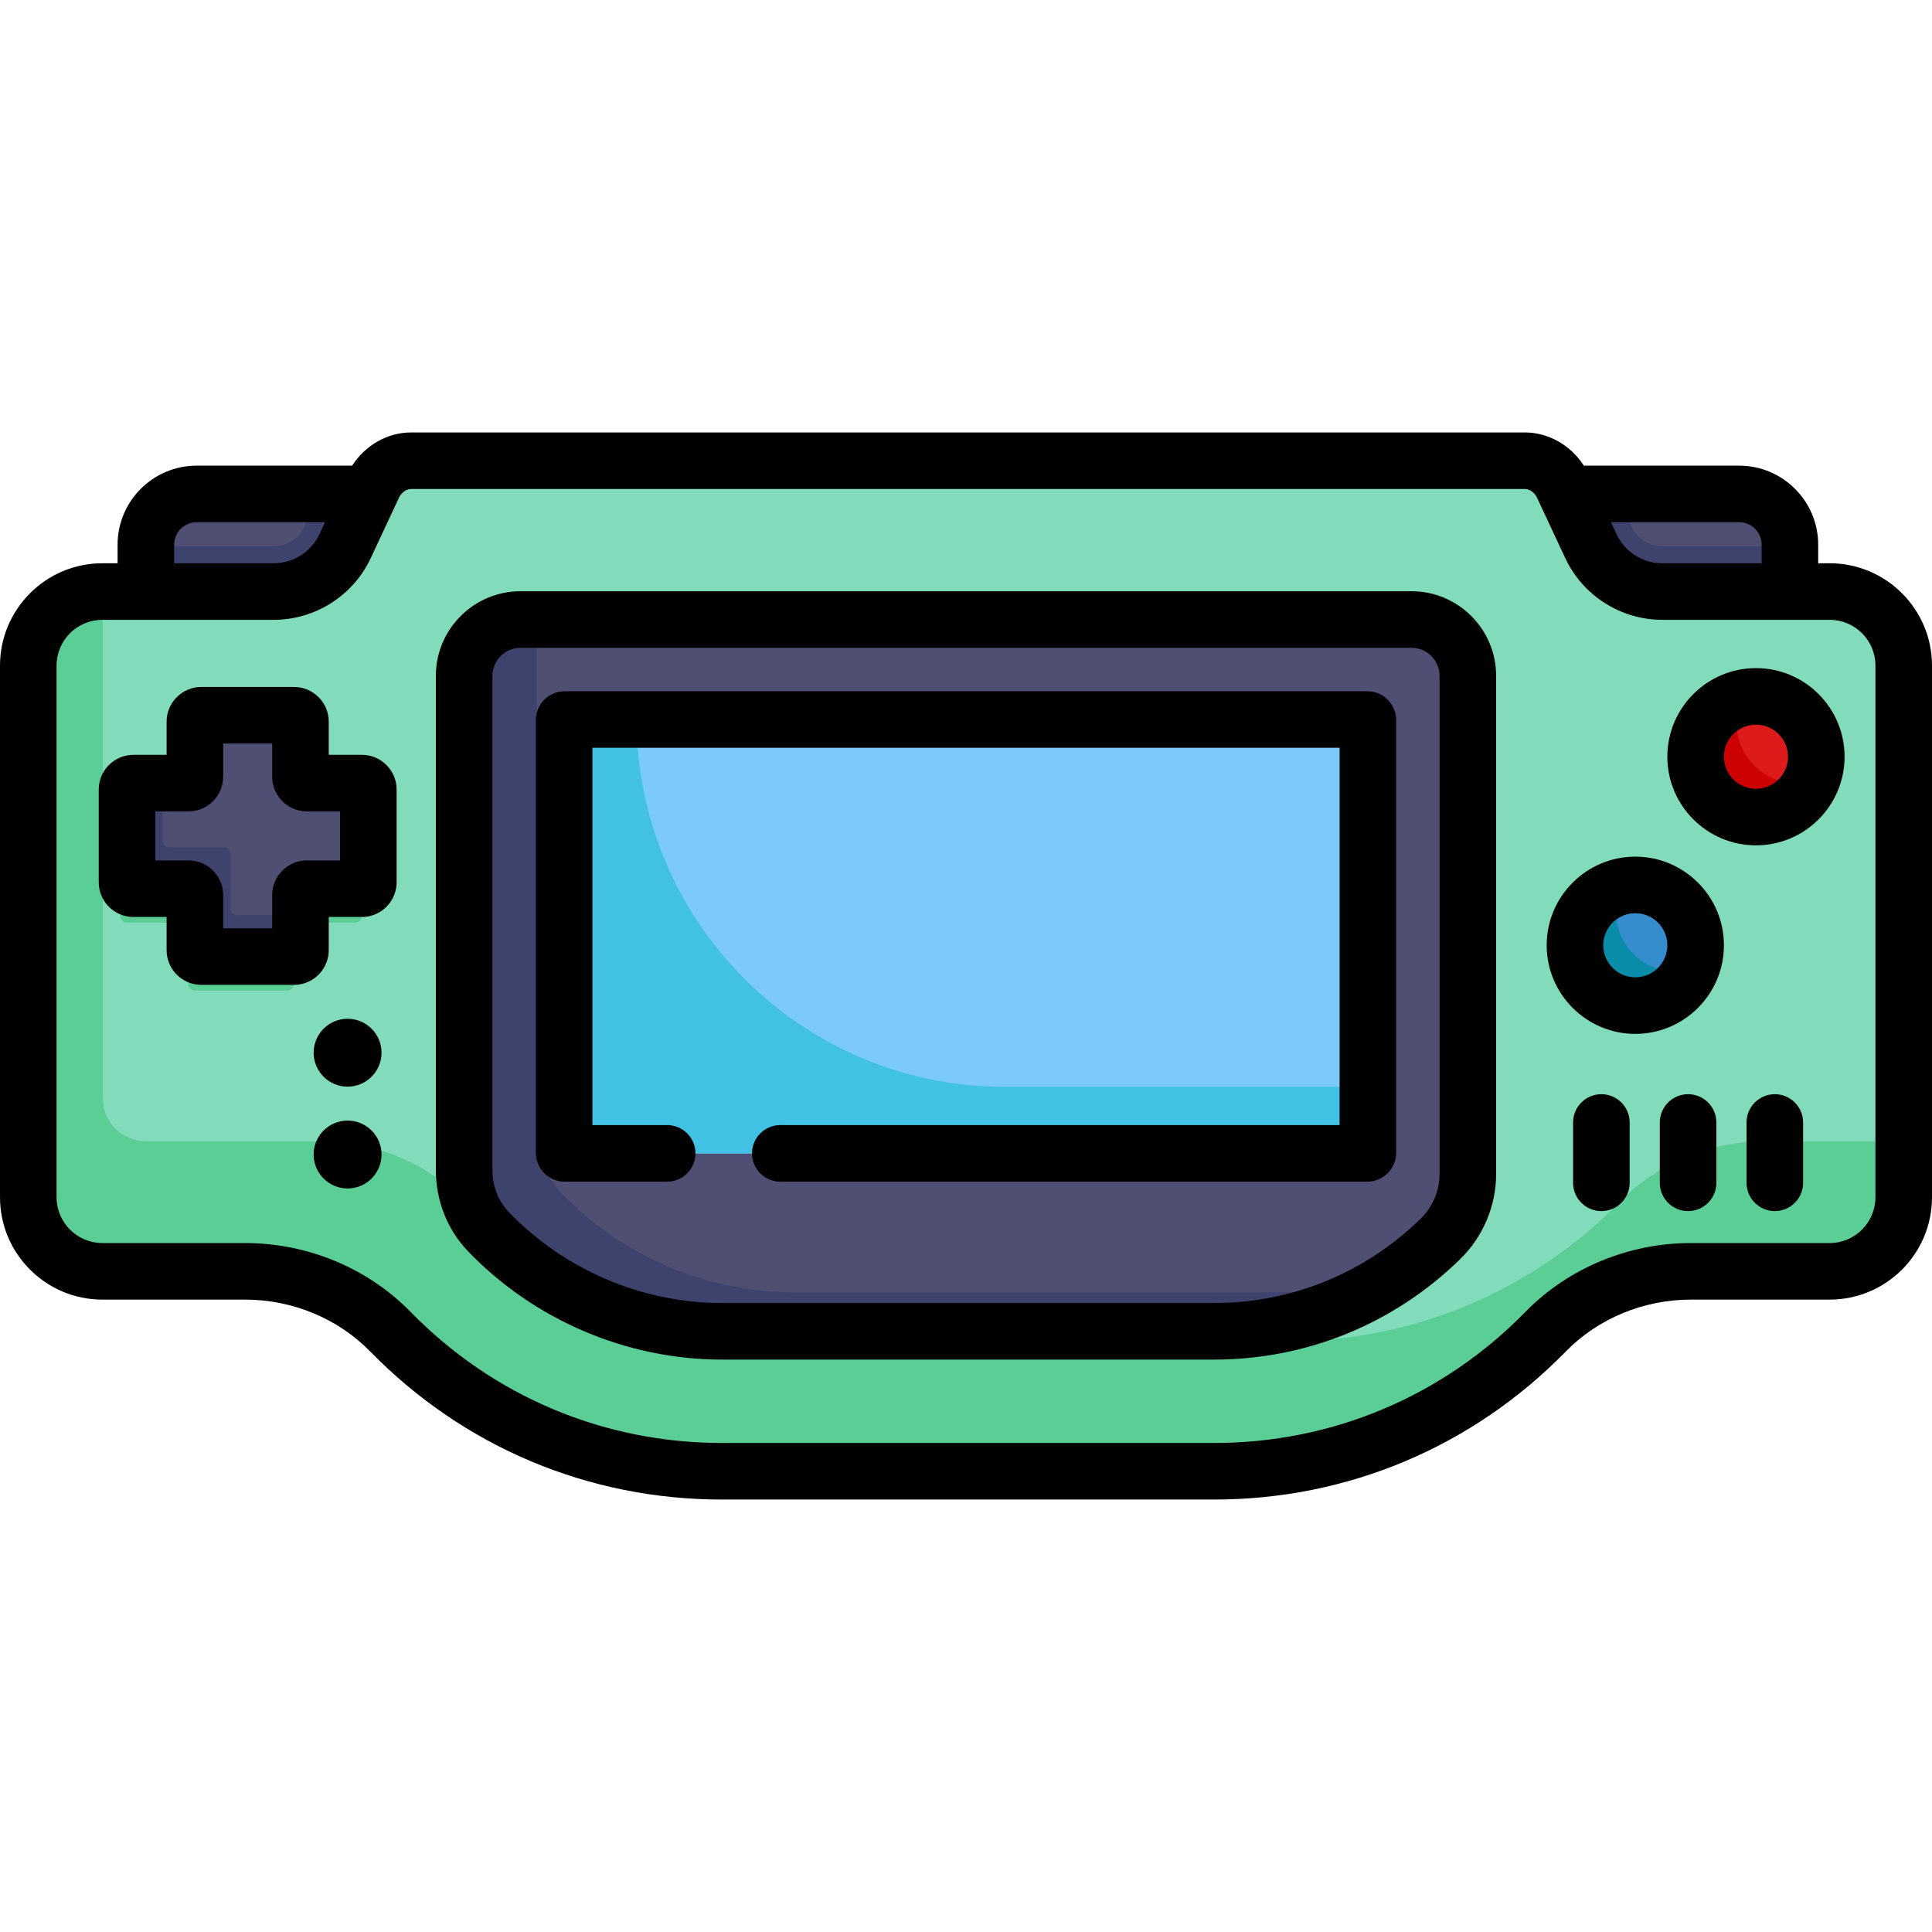 <?xml version="1.0" encoding="iso-8859-1"?>
<!-- Generator: Adobe Illustrator 21.0.0, SVG Export Plug-In . SVG Version: 6.00 Build 0)  -->
<svg version="1.1" id="Capa_1" xmlns="http://www.w3.org/2000/svg" xmlns:xlink="http://www.w3.org/1999/xlink" x="0px" y="0px"
	 viewBox="0 0 512.001 512.001" style="enable-background:new 0 0 512.001 512.001;" xml:space="preserve">
<g>
	<path style="fill:#4F4F74;" d="M460.894,130.9h-65.134v44.601h78.585v-18.74V144.35C474.344,136.915,468.318,130.9,460.894,130.9z"
		/>
	<path style="fill:#4F4F74;" d="M52.107,130.9c-7.425,0-13.45,6.016-13.45,13.45v12.411v11.312h60.275V130.9H52.107z"/>
</g>
<g>
	<path style="fill:#3E436D;" d="M440.488,144.77c-3.422,0-6.567-1.999-8.012-5.085l-4.106-8.785h-32.612v44.601h78.585v-18.74
		V144.77L440.488,144.77L440.488,144.77z"/>
	<path style="fill:#3E436D;" d="M98.93,130.9H84.689l-4.102,8.778c-1.447,3.094-4.594,5.092-8.015,5.092H38.656v11.991v11.312
		h60.275L98.93,130.9L98.93,130.9z"/>
</g>
<path style="fill:#82DBBA;" d="M404.084,122.096c3.957,0,7.625,2.258,9.733,5.986l1.319,2.818l6.475,13.86
	c3.428,7.325,10.792,12.001,18.876,12.001h33.856h10.532c10.842,0,19.626,8.794,19.626,19.636v140.889
	c0,10.842-8.784,19.636-19.626,19.636h-36.804c-14.44,0-28.38,5.666-38.472,15.989c-22.314,22.824-53.442,36.993-87.877,36.993
	H191.337c-34.435,0-65.563-14.17-87.877-36.993c-10.093-10.323-24.033-15.989-38.472-15.989H27.125
	c-10.842,0-19.626-8.794-19.626-19.636V176.397c0-10.842,8.784-19.636,19.626-19.636h11.532h33.916
	c8.084,0,15.449-4.677,18.876-12.001l6.465-13.84l1.329-2.838c2.108-3.727,5.786-5.986,9.733-5.986L404.084,122.096L404.084,122.096
	z"/>
<g>
	<circle style="fill:#5BCE95;" cx="427.933" cy="254.567" r="15.989"/>
	<circle style="fill:#5BCE95;" cx="459.91" cy="204.603" r="15.989"/>
	<path style="fill:#5BCE95;" d="M95.852,218.227v24.582c0,0.939-0.759,1.699-1.699,1.699h-14.59c-0.939,0-1.699,0.759-1.699,1.699
		v14.59c0,0.939-0.759,1.699-1.699,1.699H51.584c-0.939,0-1.699-0.759-1.699-1.699v-14.59c0-0.939-0.759-1.699-1.699-1.699h-14.59
		c-0.939,0-1.699-0.759-1.699-1.699v-24.582c0-0.939,0.759-1.699,1.699-1.699h14.59c0.939,0,1.699-0.759,1.699-1.699v-14.59
		c0-0.939,0.759-1.699,1.699-1.699h24.582c0.939,0,1.699,0.759,1.699,1.699v14.59c0,0.939,0.759,1.699,1.699,1.699h14.59
		C95.093,216.528,95.852,217.288,95.852,218.227z"/>
	<path style="fill:#5BCE95;" d="M467.825,302.447c-14.44,0-28.38,5.666-38.472,15.989c-22.314,22.824-53.442,36.993-87.877,36.993
		H211.089c-34.435,0-65.563-14.17-87.877-36.993c-10.093-10.323-24.033-15.989-38.472-15.989H38.653
		c-6.297,0-11.403-5.105-11.403-11.403V156.761h-0.126c-10.842,0-19.626,8.794-19.626,19.636v140.889
		c0,10.842,8.784,19.636,19.626,19.636h37.863c14.44,0,28.38,5.666,38.472,15.989c22.314,22.824,53.442,36.993,87.877,36.993
		h130.387c34.435,0,65.563-14.17,87.877-36.993c10.093-10.323,24.033-15.989,38.472-15.989h36.804
		c10.842,0,19.626-8.794,19.626-19.636v-14.839L467.825,302.447L467.825,302.447z"/>
</g>
<path style="fill:#4F4F74;" d="M388.995,179.105v132.015c0,6.455-2.608,12.651-7.235,17.168
	c-15.909,15.569-37.403,24.522-60.037,24.522H191.337c-23.513,0-45.797-9.663-61.866-26.371c-4.217-4.387-6.465-10.293-6.465-16.378
	V179.105c0-8.244,6.675-14.919,14.919-14.919h236.151C382.32,164.186,388.995,170.861,388.995,179.105z"/>
<path style="fill:#3E436D;" d="M340.96,342.478H210.573c-23.513,0-45.797-9.663-61.866-26.371
	c-4.217-4.387-6.465-10.293-6.465-16.378V168.773c0-1.602,0.259-3.141,0.724-4.587h-5.041c-8.244,0-14.919,6.675-14.919,14.919
	v130.956c0,6.086,2.248,11.991,6.465,16.378c16.068,16.708,38.353,26.371,61.866,26.371h130.387c18.121,0,35.504-5.752,49.882-16.03
	C361.944,340.482,351.582,342.478,340.96,342.478z"/>
<path style="fill:#7CCAFD;" d="M362.005,194.062v108.206c0,1.862-1.524,3.386-3.386,3.386H152.383c-1.862,0-3.386-1.524-3.386-3.386
	V194.062c0-1.862,1.524-3.386,3.386-3.386h206.236C360.481,190.677,362.005,192.2,362.005,194.062z"/>
<path style="fill:#41C2E5;" d="M266.062,288.007c-53.532,0-97.33-43.799-97.33-97.33l0,0h-16.35c-1.862,0-3.386,1.524-3.386,3.386
	v108.206c0,1.862,1.524,3.386,3.386,3.386h206.236c1.862,0,3.386-1.524,3.386-3.386v-14.262H266.062z"/>
<path style="fill:#4F4F74;" d="M97.614,209.234v24.582c0,0.939-0.759,1.699-1.699,1.699h-14.59c-0.939,0-1.699,0.759-1.699,1.699
	v14.59c0,0.939-0.759,1.699-1.699,1.699H53.346c-0.939,0-1.699-0.759-1.699-1.699v-14.59c0-0.939-0.759-1.699-1.699-1.699h-14.59
	c-0.939,0-1.699-0.759-1.699-1.699v-24.582c0-0.939,0.759-1.699,1.699-1.699h14.59c0.939,0,1.699-0.759,1.699-1.699v-14.59
	c0-0.939,0.759-1.699,1.699-1.699h24.582c0.939,0,1.699,0.759,1.699,1.699v14.59c0,0.939,0.759,1.699,1.699,1.699h14.59
	C96.855,207.535,97.614,208.294,97.614,209.234z"/>
<path style="fill:#3E436D;" d="M62.773,242.51c-0.939,0-1.699-0.759-1.699-1.699v-14.59c0-0.939-0.759-1.699-1.699-1.699h-14.59
	c-0.939,0-1.699-0.759-1.699-1.699v-15.289h-7.729c-0.939,0-1.699,0.759-1.699,1.699v24.582c0,0.939,0.759,1.699,1.699,1.699h14.59
	c0.939,0,1.699,0.759,1.699,1.699v14.59c0,0.939,0.759,1.699,1.699,1.699h24.582c0.939,0,1.699-0.759,1.699-1.699v-9.293H62.773z"/>
<circle style="fill:#358DCD;" cx="433.369" cy="250.5" r="15.989"/>
<circle style="fill:#DD1B1B;" cx="465.346" cy="200.536" r="15.989"/>
<path style="fill:#098BAA;" d="M444.199,257.499c-8.834,0-15.989-7.155-15.989-15.989c0-2.33,0.51-4.537,1.404-6.532
	c-7.015,1.692-12.23,7.989-12.23,15.526c0,8.834,7.155,15.989,15.989,15.989c6.503,0,12.086-3.884,14.585-9.456
	C446.75,257.327,445.496,257.499,444.199,257.499z"/>
<path style="fill:#CC0202;" d="M476.176,207.535c-8.834,0-15.989-7.155-15.989-15.989c0-2.33,0.51-4.537,1.404-6.532
	c-7.015,1.692-12.23,7.989-12.23,15.526c0,8.834,7.155,15.989,15.989,15.989c6.503,0,12.086-3.884,14.585-9.456
	C478.727,207.363,477.473,207.535,476.176,207.535z"/>
<path d="M484.878,149.27h-3.04v-4.919c0-11.552-9.398-20.949-20.95-20.949h-41.15c-3.515-5.454-9.412-8.8-15.651-8.8H108.972
	c-6.24,0-12.137,3.346-15.652,8.8H52.111c-11.552,0-20.95,9.398-20.95,20.949v4.919h-4.039C12.167,149.27,0,161.437,0,176.392
	v140.899c0,14.955,12.167,27.122,27.123,27.122h37.866c12.508,0,24.576,5.007,33.111,13.738
	c24.744,25.31,57.858,39.249,93.242,39.249h130.378c35.384,0,68.498-13.939,93.242-39.249c8.535-8.731,20.603-13.738,33.111-13.738
	h36.806c14.955,0,27.123-12.166,27.123-27.122V176.392C512,161.437,499.833,149.27,484.878,149.27z M466.849,144.35v4.919h-26.36
	c-5.156,0-9.9-3.019-12.084-7.689l-1.492-3.19h33.976C464.175,138.389,466.849,141.063,466.849,144.35z M46.151,144.35
	c0-3.287,2.674-5.96,5.961-5.96h34.036l-1.492,3.19c-2.184,4.672-6.928,7.689-12.084,7.689h-26.42V144.35z M497.011,317.29
	c0,6.69-5.442,12.132-12.133,12.132h-36.806c-16.516,0-32.492,6.651-43.83,18.248c-21.899,22.401-51.206,34.738-82.523,34.738
	H191.341c-31.317,0-60.624-12.337-82.523-34.738c-11.339-11.597-27.313-18.248-43.83-18.248H27.123
	c-6.69,0-12.133-5.442-12.133-12.132V176.391c0-6.69,5.442-12.133,12.133-12.133h45.448c10.951,0,21.024-6.41,25.663-16.33
	l7.649-16.358c0.773-1.245,1.915-1.981,3.09-1.981h295.116c1.174,0,2.315,0.736,3.09,1.981l7.649,16.357
	c4.639,9.92,14.711,16.33,25.663,16.33h44.389c6.69,0,12.133,5.443,12.133,12.133L497.011,317.29L497.011,317.29z"/>
<path d="M374.074,156.687H137.926c-12.36,0-22.417,10.056-22.417,22.417v130.955c0,8.175,3.04,15.838,8.559,21.576
	c17.527,18.222,42.047,28.672,67.271,28.672h130.381c24.529,0,47.715-9.468,65.286-26.662c6.027-5.899,9.484-14.112,9.484-22.531
	v-132.01C396.49,166.744,386.434,156.687,374.074,156.687z M381.501,311.116c0,4.414-1.815,8.721-4.978,11.818
	c-14.753,14.436-34.215,22.386-54.803,22.386H191.341c-21.17,0-41.751-8.775-56.469-24.075c-2.82-2.932-4.373-6.904-4.373-11.184
	V179.104c0-4.096,3.332-7.428,7.428-7.428h236.147c4.096,0,7.428,3.332,7.428,7.428v132.011H381.501z"/>
<path d="M362.353,183.181H149.647c-4.215,0-7.643,3.43-7.643,7.644v114.682c0,4.215,3.429,7.644,7.643,7.644h27.161
	c4.14,0,7.495-3.356,7.495-7.495s-3.355-7.495-7.495-7.495h-19.814v-99.99h198.014v99.991H206.786c-4.14,0-7.495,3.356-7.495,7.495
	s3.355,7.495,7.495,7.495h155.568c4.215,0,7.643-3.43,7.643-7.644V190.825C369.997,186.61,366.568,183.181,362.353,183.181z"/>
<path d="M95.911,200.04h-8.791v-8.791c0-5.07-4.126-9.196-9.196-9.196H53.349c-5.07,0-9.196,4.125-9.196,9.196v8.791h-8.791
	c-5.07,0-9.196,4.125-9.196,9.196v24.577c0,5.07,4.126,9.196,9.196,9.196h8.791v8.791c0,5.07,4.126,9.196,9.196,9.196h24.575
	c5.07,0,9.196-4.125,9.196-9.196v-8.791h8.791c5.07,0,9.196-4.125,9.196-9.196v-24.577
	C105.109,204.165,100.983,200.04,95.911,200.04z M90.119,228.02h-8.791c-5.07,0-9.196,4.125-9.196,9.196v8.791H59.142v-8.791
	c0-5.07-4.126-9.196-9.196-9.196h-8.791v-12.991h8.791c5.07,0,9.196-4.125,9.196-9.196v-8.791h12.991v8.791
	c0,5.07,4.126,9.196,9.196,9.196h8.791V228.02z"/>
<circle cx="92.114" cy="278.98" r="8.994"/>
<circle cx="92.114" cy="305.96" r="8.994"/>
<path d="M433.373,227.021c-12.949,0-23.483,10.534-23.483,23.483c0,12.949,10.534,23.483,23.483,23.483s23.483-10.534,23.483-23.483
	C456.857,237.555,446.322,227.021,433.373,227.021z M433.373,258.998c-4.684,0-8.494-3.81-8.494-8.494s3.81-8.494,8.494-8.494
	s8.494,3.81,8.494,8.494S438.056,258.998,433.373,258.998z"/>
<path d="M465.35,177.057c-12.949,0-23.483,10.534-23.483,23.483c0,12.949,10.534,23.483,23.483,23.483s23.483-10.534,23.483-23.483
	C488.834,187.591,478.299,177.057,465.35,177.057z M465.35,209.034c-4.684,0-8.494-3.81-8.494-8.494s3.81-8.494,8.494-8.494
	s8.494,3.81,8.494,8.494S470.033,209.034,465.35,209.034z"/>
<path d="M424.38,289.976c-4.14,0-7.495,3.356-7.495,7.495v15.989c0,4.139,3.355,7.495,7.495,7.495c4.14,0,7.495-3.356,7.495-7.495
	V297.47C431.874,293.331,428.519,289.976,424.38,289.976z"/>
<path d="M447.363,289.976c-4.14,0-7.495,3.356-7.495,7.495v15.989c0,4.139,3.355,7.495,7.495,7.495c4.14,0,7.495-3.356,7.495-7.495
	V297.47C454.858,293.331,451.502,289.976,447.363,289.976z"/>
<path d="M470.347,289.976c-4.14,0-7.495,3.356-7.495,7.495v15.989c0,4.139,3.355,7.495,7.495,7.495c4.14,0,7.495-3.356,7.495-7.495
	V297.47C477.841,293.331,474.486,289.976,470.347,289.976z"/>
<g>
</g>
<g>
</g>
<g>
</g>
<g>
</g>
<g>
</g>
<g>
</g>
<g>
</g>
<g>
</g>
<g>
</g>
<g>
</g>
<g>
</g>
<g>
</g>
<g>
</g>
<g>
</g>
<g>
</g>
</svg>
